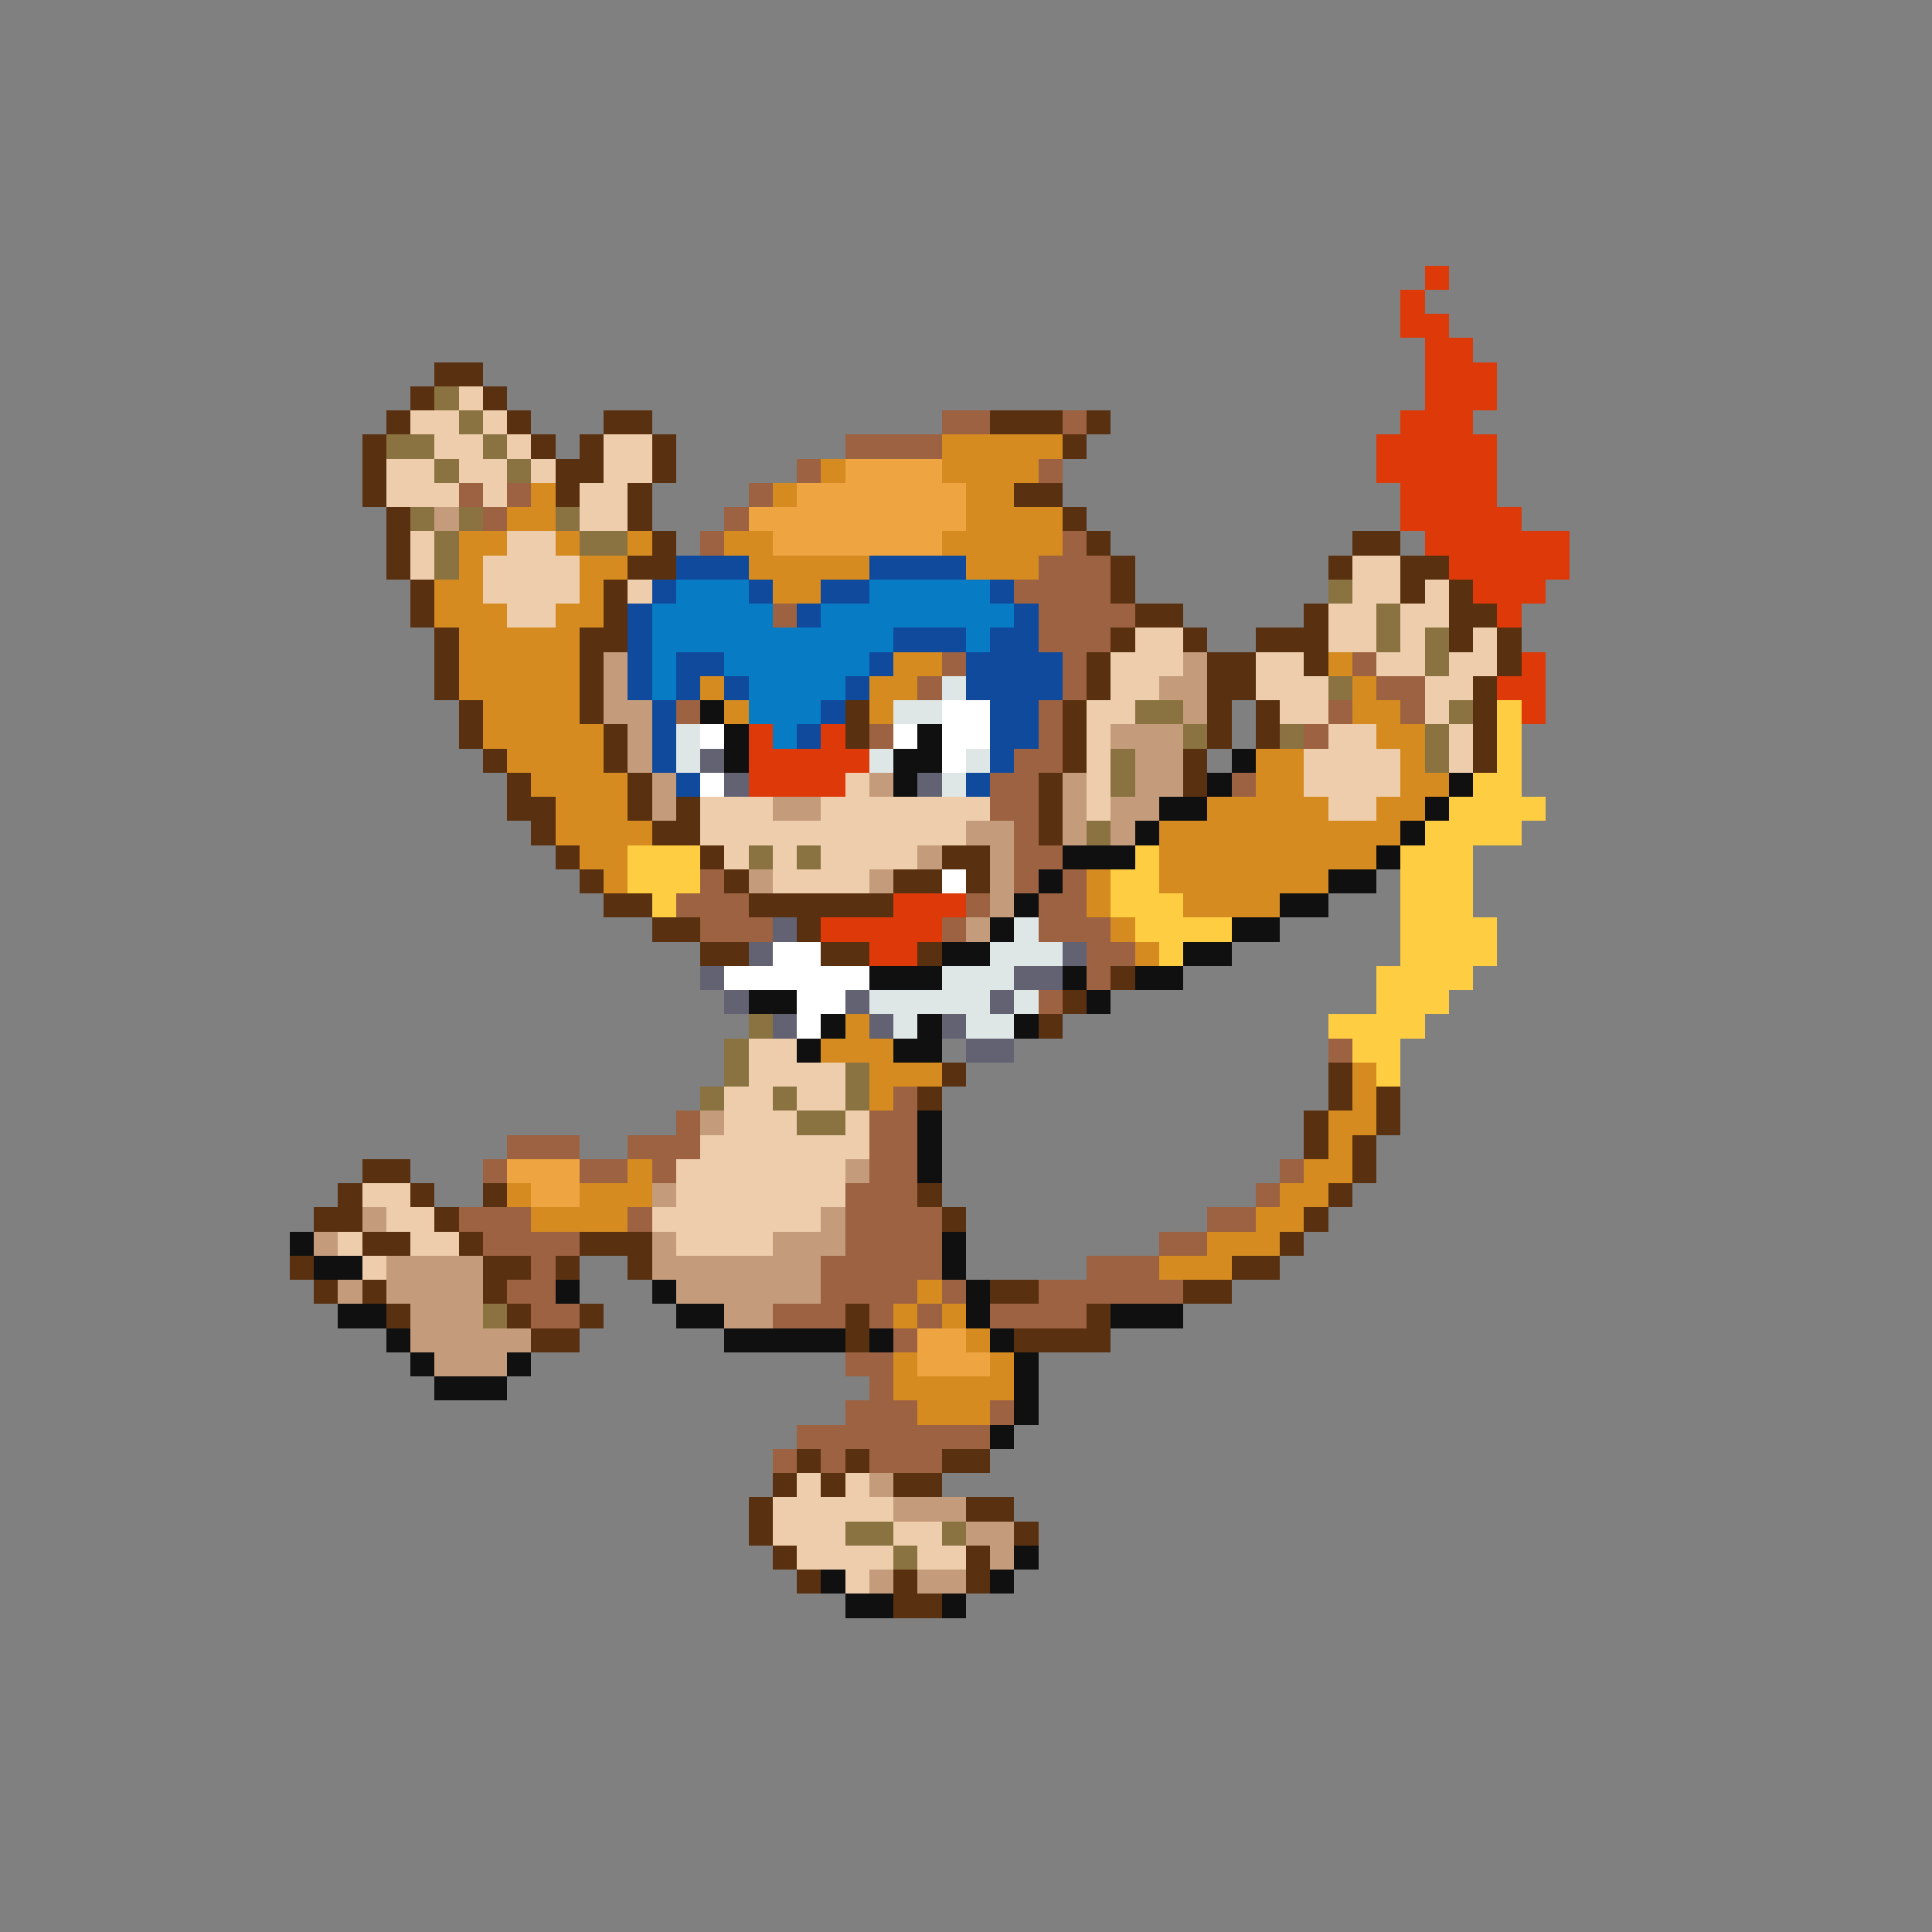 <svg xmlns="http://www.w3.org/2000/svg" viewBox="0 -0.5 80 80" shape-rendering="crispEdges">
<rect x="0" y="-0.5" width="80" height="80" fill="#808080" stroke="none"/>
<path stroke="#de3908" d="M59 11h1M58 12h1M58 13h2M59 14h2M59 15h3M59 16h3M58 17h3M57 18h5M57 19h5M58 20h4M58 21h5M59 22h6M60 23h5M61 24h3M62 25h1M63 27h1M62 28h2M63 29h1M31 30h1M34 30h1M31 31h5M31 32h4M37 37h3M34 38h5M36 39h2" />
<path stroke="#5a3110" d="M18 15h2M17 16h1M20 16h1M16 17h1M21 17h1M25 17h2M41 17h3M45 17h1M15 18h1M22 18h1M24 18h1M27 18h1M44 18h1M15 19h1M23 19h2M27 19h1M15 20h1M23 20h1M26 20h1M42 20h2M16 21h1M26 21h1M44 21h1M16 22h1M27 22h1M45 22h1M56 22h2M16 23h1M26 23h2M46 23h1M55 23h1M58 23h2M17 24h1M25 24h1M46 24h1M58 24h1M60 24h1M17 25h1M25 25h1M47 25h2M54 25h1M60 25h2M18 26h1M24 26h2M46 26h1M49 26h1M52 26h3M60 26h1M62 26h1M18 27h1M24 27h1M45 27h1M50 27h2M54 27h1M62 27h1M18 28h1M24 28h1M45 28h1M50 28h2M61 28h1M19 29h1M24 29h1M35 29h1M44 29h1M50 29h1M52 29h1M61 29h1M19 30h1M25 30h1M35 30h1M44 30h1M50 30h1M52 30h1M61 30h1M20 31h1M25 31h1M44 31h1M49 31h1M61 31h1M21 32h1M26 32h1M43 32h1M49 32h1M21 33h2M26 33h1M28 33h1M43 33h1M22 34h1M27 34h2M43 34h1M23 35h1M29 35h1M39 35h2M24 36h1M30 36h1M37 36h2M40 36h1M25 37h2M31 37h6M27 38h2M33 38h1M29 39h2M34 39h2M38 39h1M46 40h1M44 41h1M43 42h1M39 44h1M55 44h1M38 45h1M55 45h1M57 45h1M54 46h1M57 46h1M54 47h1M56 47h1M15 48h2M56 48h1M14 49h1M17 49h1M20 49h1M38 49h1M55 49h1M13 50h2M18 50h1M39 50h1M54 50h1M15 51h2M19 51h1M24 51h3M53 51h1M12 52h1M20 52h2M23 52h1M26 52h1M51 52h2M13 53h1M15 53h1M20 53h1M41 53h2M49 53h2M16 54h1M21 54h1M24 54h1M35 54h1M45 54h1M22 55h2M35 55h1M42 55h4M33 60h1M35 60h1M39 60h2M32 61h1M34 61h1M37 61h2M31 62h1M40 62h2M31 63h1M42 63h1M32 64h1M40 64h1M33 65h1M37 65h1M40 65h1M37 66h2" />
<path stroke="#8b7341" d="M18 16h1M19 17h1M16 18h2M20 18h1M18 19h1M21 19h1M17 21h1M19 21h1M23 21h1M18 22h1M24 22h2M18 23h1M55 24h1M57 25h1M57 26h1M59 26h1M59 27h1M55 28h1M47 29h2M60 29h1M49 30h1M53 30h1M59 30h1M46 31h1M59 31h1M46 32h1M45 34h1M31 35h1M33 35h1M31 42h1M30 43h1M30 44h1M35 44h1M29 45h1M32 45h1M35 45h1M33 46h2M20 54h1M35 63h2M39 63h1M37 64h1" />
<path stroke="#eecdac" d="M19 16h1M17 17h2M20 17h1M18 18h2M21 18h1M25 18h2M16 19h2M19 19h2M22 19h1M25 19h2M16 20h3M20 20h1M24 20h2M24 21h2M17 22h1M21 22h2M17 23h1M20 23h4M56 23h2M20 24h4M26 24h1M56 24h2M59 24h1M21 25h2M55 25h2M58 25h2M47 26h2M55 26h2M58 26h1M61 26h1M46 27h3M52 27h2M57 27h2M60 27h2M46 28h2M52 28h3M59 28h2M45 29h2M53 29h2M59 29h1M45 30h1M55 30h2M60 30h1M45 31h1M54 31h4M60 31h1M35 32h1M45 32h1M54 32h4M29 33h3M34 33h7M45 33h1M55 33h2M29 34h11M30 35h1M32 35h1M34 35h4M32 36h4M31 43h2M31 44h4M30 45h2M33 45h2M30 46h3M35 46h1M29 47h7M28 48h7M15 49h2M28 49h7M16 50h2M27 50h7M14 51h1M17 51h2M28 51h4M15 52h1M33 61h1M35 61h1M32 62h5M32 63h3M37 63h2M33 64h4M38 64h2M35 65h1" />
<path stroke="#9c6241" d="M39 17h2M44 17h1M35 18h4M33 19h1M43 19h1M19 20h1M21 20h1M31 20h1M20 21h1M30 21h1M29 22h1M44 22h1M43 23h3M42 24h4M32 25h1M43 25h4M43 26h3M39 27h1M44 27h1M56 27h1M38 28h1M44 28h1M57 28h2M28 29h1M43 29h1M55 29h1M58 29h1M36 30h1M43 30h1M54 30h1M42 31h2M41 32h2M51 32h1M41 33h2M42 34h1M42 35h2M29 36h1M42 36h1M44 36h1M28 37h3M40 37h1M43 37h2M29 38h3M39 38h1M43 38h3M45 39h2M45 40h1M43 41h1M55 43h1M37 45h1M28 46h1M36 46h2M21 47h3M26 47h3M36 47h2M20 48h1M24 48h2M27 48h1M36 48h2M53 48h1M35 49h3M52 49h1M19 50h3M26 50h1M35 50h4M50 50h2M20 51h4M35 51h4M48 51h2M22 52h1M34 52h5M45 52h3M21 53h2M34 53h4M39 53h1M43 53h6M22 54h2M32 54h3M36 54h1M38 54h1M41 54h4M37 55h1M35 56h2M36 57h1M35 58h3M41 58h1M33 59h8M32 60h1M34 60h1M36 60h3" />
<path stroke="#d58b20" d="M39 18h5M34 19h1M39 19h4M22 20h1M32 20h1M40 20h2M21 21h2M40 21h4M19 22h2M23 22h1M26 22h1M30 22h2M39 22h5M19 23h1M24 23h2M31 23h5M40 23h3M18 24h2M24 24h1M32 24h2M18 25h3M23 25h2M19 26h5M19 27h5M37 27h2M55 27h1M19 28h5M29 28h1M36 28h2M56 28h1M20 29h4M30 29h1M36 29h1M56 29h2M20 30h5M57 30h2M21 31h4M52 31h2M58 31h1M22 32h4M52 32h2M58 32h2M23 33h3M50 33h5M57 33h2M23 34h4M48 34h10M24 35h2M48 35h9M25 36h1M45 36h1M48 36h7M45 37h1M49 37h4M46 38h1M47 39h1M35 42h1M34 43h3M36 44h3M56 44h1M36 45h1M56 45h1M55 46h2M55 47h1M26 48h1M54 48h2M21 49h1M24 49h3M53 49h2M22 50h4M52 50h2M50 51h3M48 52h3M38 53h1M37 54h1M39 54h1M40 55h1M37 56h1M41 56h1M37 57h5M38 58h3" />
<path stroke="#eea441" d="M35 19h4M33 20h7M31 21h9M32 22h7M21 48h3M22 49h2M38 55h2M38 56h3" />
<path stroke="#c59c7b" d="M18 21h1M25 27h1M49 27h1M25 28h1M48 28h2M25 29h2M49 29h1M26 30h1M46 30h3M26 31h1M47 31h2M27 32h1M36 32h1M44 32h1M47 32h2M27 33h1M32 33h2M44 33h1M46 33h2M40 34h2M44 34h1M46 34h1M38 35h1M41 35h1M31 36h1M36 36h1M41 36h1M41 37h1M40 38h1M29 46h1M35 48h1M27 49h1M15 50h1M34 50h1M13 51h1M27 51h1M32 51h3M16 52h4M27 52h7M14 53h1M16 53h4M28 53h6M17 54h3M30 54h2M17 55h5M18 56h3M36 61h1M37 62h3M40 63h2M41 64h1M36 65h1M38 65h2" />
<path stroke="#104a9c" d="M28 23h3M36 23h4M27 24h1M31 24h1M34 24h2M41 24h1M26 25h1M33 25h1M42 25h1M26 26h1M37 26h3M41 26h2M26 27h1M28 27h2M36 27h1M40 27h4M26 28h1M28 28h1M30 28h1M35 28h1M40 28h4M27 29h1M34 29h1M41 29h2M27 30h1M33 30h1M41 30h2M27 31h1M41 31h1M28 32h1M40 32h1" />
<path stroke="#087bc5" d="M28 24h3M36 24h5M27 25h5M34 25h8M27 26h10M40 26h1M27 27h1M30 27h6M27 28h1M31 28h4M31 29h3M32 30h1" />
<path stroke="#dee6e6" d="M39 28h1M37 29h2M28 30h1M28 31h1M36 31h1M40 31h1M39 32h1M42 38h1M41 39h3M39 40h3M36 41h5M42 41h1M37 42h1M40 42h2" />
<path stroke="#101010" d="M29 29h1M30 30h1M38 30h1M30 31h1M37 31h2M51 31h1M37 32h1M50 32h1M60 32h1M48 33h2M59 33h1M47 34h1M58 34h1M44 35h3M57 35h1M43 36h1M55 36h2M42 37h1M53 37h2M41 38h1M51 38h2M39 39h2M49 39h2M36 40h3M44 40h1M47 40h2M31 41h2M45 41h1M34 42h1M38 42h1M42 42h1M33 43h1M37 43h2M38 46h1M38 47h1M38 48h1M12 51h1M39 51h1M13 52h2M39 52h1M23 53h1M27 53h1M40 53h1M14 54h2M28 54h2M40 54h1M46 54h3M16 55h1M30 55h5M36 55h1M41 55h1M17 56h1M21 56h1M42 56h1M18 57h3M42 57h1M42 58h1M41 59h1M42 64h1M34 65h1M41 65h1M35 66h2M39 66h1" />
<path stroke="#ffffff" d="M39 29h2M29 30h1M37 30h1M39 30h2M39 31h1M29 32h1M39 36h1M32 39h2M30 40h6M33 41h2M33 42h1" />
<path stroke="#ffcd41" d="M62 29h1M62 30h1M62 31h1M61 32h2M60 33h4M59 34h4M26 35h3M47 35h1M58 35h3M26 36h3M46 36h2M58 36h3M27 37h1M46 37h3M58 37h3M47 38h4M58 38h4M48 39h1M58 39h4M57 40h4M57 41h3M55 42h4M56 43h2M57 44h1" />
<path stroke="#626273" d="M29 31h1M30 32h1M38 32h1M32 38h1M31 39h1M44 39h1M29 40h1M42 40h2M30 41h1M35 41h1M41 41h1M32 42h1M36 42h1M39 42h1M40 43h2" />
</svg>